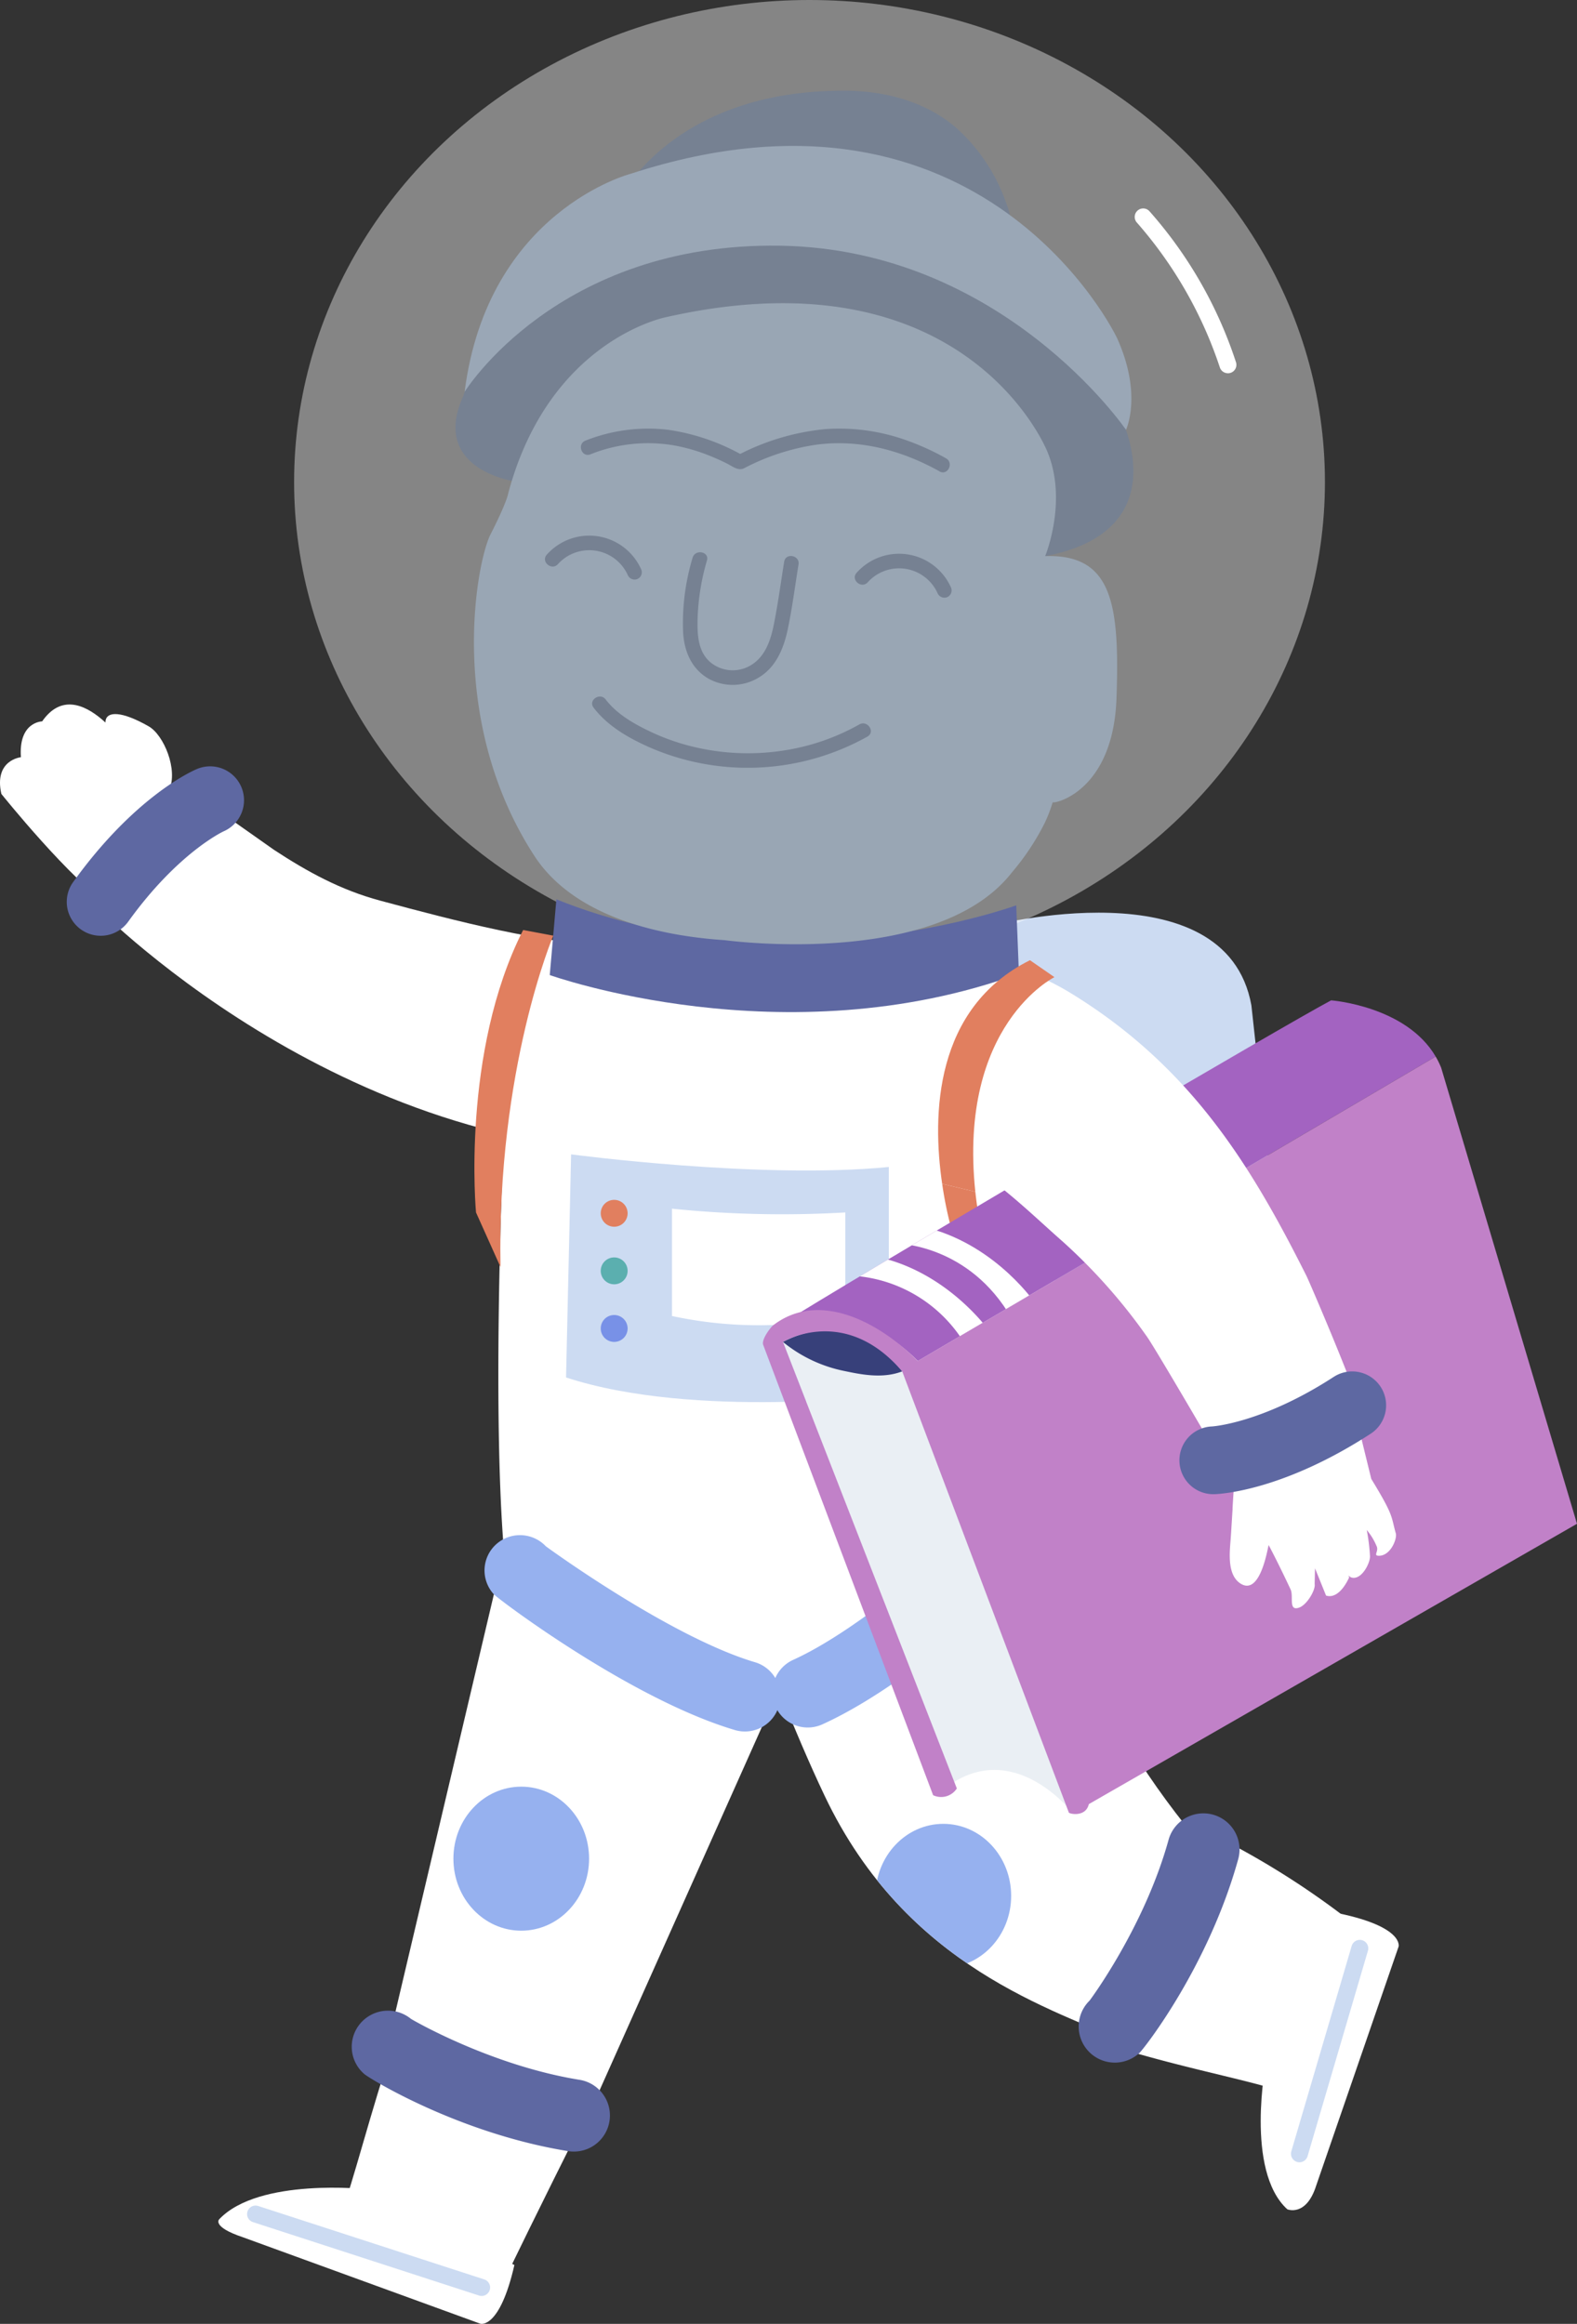 <svg id="charac2" xmlns="http://www.w3.org/2000/svg" xmlns:xlink="http://www.w3.org/1999/xlink" width="252.525" height="372" viewBox="0 0 252.525 372">
  <rect x="0" y="0" width="252.525" height="372" fill="#333333" stroke="none"/>
  <defs>
    <clipPath id="clip-path">
      <rect id="사각형_35331" data-name="사각형 35331" width="252.525" height="372" transform="translate(252.525 372) rotate(180)" fill="none"/>
    </clipPath>
    <clipPath id="clip-path-2">
      <path id="패스_34564" data-name="패스 34564" d="M265.42,384.913c17.918-11.016,79.076-46.918,86.03-50.573,0,0,12,.886,16.74,9l-82.917,48.724c-7.055-7.079-15.068-8.1-19.853-7.151Z" transform="translate(-265.42 -334.34)" fill="#a363c1"/>
    </clipPath>
    <clipPath id="clip-path-3">
      <path id="패스_34574" data-name="패스 34574" d="M319.723,537.079c-7.18-6.116-18.095-22.152-19.972-27.823-4.042-12.2-8.985-36.745-11.605-54.577L235.12,473.4s9.541,30.145,19.431,50.961c13.128,27.641,36.769,34.178,48.791,39.749" transform="translate(-235.12 -454.68)" fill="none"/>
    </clipPath>
  </defs>
  <g id="그룹_97064" data-name="그룹 97064" clip-path="url(#clip-path)">
    <g id="그룹_97063" data-name="그룹 97063" transform="translate(-0.001 0)">
      <g id="그룹_97059" data-name="그룹 97059">
        <path id="패스_34540" data-name="패스 34540" d="M314.259,307.21s38.015-9.943,42.091,12.659L365.4,402.6s-10.408,19.441-48.422,13.564l-17.65-68.716,14.934-40.232Z" transform="translate(-155.964 -158.935)" fill="#ccdbf2"/>
        <ellipse id="타원_15" data-name="타원 15" cx="82.534" cy="77.155" rx="82.534" ry="77.155" transform="translate(47.096)" fill="#fff" opacity="0.4"/>
        <g id="그룹_97046" data-name="그룹 97046" transform="translate(0 112.773)">
          <path id="패스_34541" data-name="패스 34541" d="M27.918,261.355c.311-.738-1.279-11.184-.838-12.165,1.48-3.3-.862-8.865-3.266-10.235-8.875-5.063-8.746.771-2.3,5.005,0,0-8.846-14.311-14.766-5.8,0,0-3.8.043-3.4,5.738,0,0-4.354.426-3.132,5.872,0,0,11.236,14.029,17.76,18.186l9.938-6.6Z" transform="translate(0.001 -235.456)" fill="#fff"/>
          <path id="패스_34542" data-name="패스 34542" d="M115.218,291.075c-13.186-.853-25.8-4.143-38.446-7.539-6.279-1.686-11.591-4.584-16.979-8.118-.857-.565-11.437-8.219-11.773-7.936l-17.5,16.261s39.667,41.377,93.358,40.05c0,0,4.224-19.259,4.22-19.292-1.854-8.956,10.211-14.278,7.9-15.221-.1-.038-5.451,2.792-20.782,1.8Z" transform="translate(-15.902 -252.139)" fill="#fff"/>
        </g>
        <g id="그룹_97048" data-name="그룹 97048" transform="translate(34.962 253.861)">
          <path id="패스_34543" data-name="패스 34543" d="M159.7,612.683c8.861-17.525,30.816-71.1,35.792-77.03l-39.543-5.623S142.314,572.149,132.84,600.4" transform="translate(-104.177 -530.03)" fill="#e8c5b8"/>
          <g id="그룹_97047" data-name="그룹 97047" transform="translate(0 72.528)">
            <path id="패스_34544" data-name="패스 34544" d="M122.551,681.46c-4.023,12-6.662,22.832-8.751,28.33l26.558,9.651s5.508-11.433,12.443-25.145" transform="translate(-94.256 -681.46)" fill="#fff"/>
            <path id="패스_34545" data-name="패스 34545" d="M96.8,731.427s-17.3-1.906-23.651,4.79c0,0-1.308,1.183,3.769,2.888l38.043,13.847s3.075.948,5.441-9.4L96.8,731.422Z" transform="translate(-72.994 -707.364)" fill="#fff"/>
          </g>
        </g>
        <g id="그룹_97050" data-name="그룹 97050" transform="translate(130.569 242.074)">
          <path id="패스_34546" data-name="패스 34546" d="M332.925,558.934c-3.223-1.552-6.571-3.18-9.929-4.837,0,0-13.444-44.691-18.368-48.676L272.61,536.528s19.963,34.954,31.76,42.708c2.711,1.782,13.775,5.81,16.74,6.739" transform="translate(-272.61 -505.42)" fill="#e8c5b8"/>
          <g id="그룹_97049" data-name="그룹 97049" transform="translate(46.732 50.865)">
            <path id="패스_34547" data-name="패스 34547" d="M370.18,645.975c12.084,3.808,22.975,5.7,28.512,7.687l10.46-27.411a131.449,131.449,0,0,0-23.584-14.632" transform="translate(-370.18 -611.62)" fill="#fff"/>
            <path id="패스_34548" data-name="패스 34548" d="M422.349,663.31s-3.415,17.348,3.4,23.569c0,0,3.022,1.288,4.636-3.808l13.19-38.245s.9-3.118-9.5-5.3l-11.725,23.785Z" transform="translate(-396.917 -626.162)" fill="#fff"/>
          </g>
        </g>
        <path id="패스_34549" data-name="패스 34549" d="M128.29,569.342l25.945-110,53.226,14.79L160.873,578.384" transform="translate(-66.844 -239.337)" fill="#fff"/>
        <path id="패스_34550" data-name="패스 34550" d="M319.723,537.079c-7.18-6.116-18.095-22.152-19.972-27.823-4.042-12.2-8.985-36.745-11.605-54.577L235.12,473.4s9.541,30.145,19.431,50.961c13.128,27.641,36.769,34.178,48.791,39.749" transform="translate(-122.507 -236.908)" fill="#fff"/>
        <path id="패스_34551" data-name="패스 34551" d="M258.34,531.247a5.667,5.667,0,0,1,3.214-4.057c12.961-5.882,30.586-22.9,30.634-22.971a5.693,5.693,0,0,1,7.879-1.36,5.636,5.636,0,0,1,1.437,7.817c-.642.939-19.436,19.652-35.261,26.831a5.662,5.662,0,0,1-7.9-6.255Z" transform="translate(-134.549 -261.48)" fill="#96b1ef"/>
        <path id="패스_34552" data-name="패스 34552" d="M167.623,412.909c-2.232-24.412-.153-71.043.479-79.109.335-4.3,11.073-11.409,11.524-15.643l18.258-4.579,26.879-.038,18.933,4.282a401.825,401.825,0,0,1,9.68,39.629c.776,3.865,7.481,32.77,7.769,37.488-11.945,4.885-55.209,24.92-93.526,17.97Z" transform="translate(-86.813 -163.368)" fill="#fff"/>
        <path id="패스_34553" data-name="패스 34553" d="M320.307,396.93a82.028,82.028,0,0,0,2.419,12.664l-5.431-3.918A61.068,61.068,0,0,1,315,395.67" transform="translate(-164.128 -206.162)" fill="#e17f5f"/>
        <g id="그룹_97052" data-name="그룹 97052" transform="translate(90.643 184.786)">
          <path id="패스_34554" data-name="패스 34554" d="M190.059,385.81s30.284,4.042,50.879,2.021v36.511s-31.094,3.918-51.689-2.816Z" transform="translate(-189.25 -385.81)" fill="#ccdbf2"/>
          <path id="패스_34555" data-name="패스 34555" d="M224.67,403.97a174.222,174.222,0,0,0,27.755.6V421.15a65.973,65.973,0,0,1-27.755,0Z" transform="translate(-207.705 -395.272)" fill="#fff"/>
          <g id="그룹_97051" data-name="그룹 97051" transform="translate(5.556 7.285)">
            <path id="패스_34556" data-name="패스 34556" d="M200.85,403.166A2.151,2.151,0,1,0,203,401.02,2.146,2.146,0,0,0,200.85,403.166Z" transform="translate(-200.85 -401.02)" fill="#e17f5f"/>
            <path id="패스_34557" data-name="패스 34557" d="M200.85,422.406A2.151,2.151,0,1,0,203,420.26,2.146,2.146,0,0,0,200.85,422.406Z" transform="translate(-200.85 -411.045)" fill="#5bafaf"/>
            <path id="패스_34558" data-name="패스 34558" d="M200.85,441.656A2.151,2.151,0,1,0,203,439.51,2.146,2.146,0,0,0,200.85,441.656Z" transform="translate(-200.85 -421.075)" fill="#7891e7"/>
          </g>
        </g>
        <g id="그룹_97056" data-name="그룹 97056" transform="translate(122.168 160.134)">
          <line id="선_14" data-name="선 14" x2="6.389" y2="12.482" transform="translate(11.289 51.392)" fill="none" stroke="#013518" stroke-linecap="round" stroke-linejoin="round" stroke-width="4.53"/>
          <path id="패스_34559" data-name="패스 34559" d="M280.866,451.366l27.43,70.842s-8.779-11.524-19.168-5.091L261.77,446.653S271.665,440.594,280.866,451.366Z" transform="translate(-258.561 -391.975)" fill="#eaeff4"/>
          <path id="패스_34560" data-name="패스 34560" d="M261.77,446.537a22.524,22.524,0,0,0,9.723,4.627c2.682.56,6.188,1.312,9.378.081,0,0-7.716-10.671-19.1-4.713Z" transform="translate(-258.561 -391.855)" fill="#37407a"/>
          <g id="그룹_97055" data-name="그룹 97055" transform="translate(4.957)">
            <path id="패스_34561" data-name="패스 34561" d="M265.42,384.913c17.918-11.016,79.076-46.918,86.03-50.573,0,0,12,.886,16.74,9l-82.917,48.724c-7.055-7.079-15.068-8.1-19.853-7.151Z" transform="translate(-265.42 -334.34)" fill="#a363c1"/>
            <g id="그룹_97054" data-name="그룹 97054" clip-path="url(#clip-path-2)">
              <g id="그룹_97053" data-name="그룹 97053" transform="translate(9 36.506)">
                <path id="패스_34562" data-name="패스 34562" d="M284.21,423.423a22.629,22.629,0,0,1,18.852,11.758l3.923-2.237s-6.126-9.206-17.075-12.194l-5.695,2.668Z" transform="translate(-284.21 -415.869)" fill="#fff"/>
                <path id="패스_34563" data-name="패스 34563" d="M299.81,412.984s11.572.038,18.411,12.007l3.923-2.237s-6.126-9.2-17.075-12.194l-5.259,2.419Z" transform="translate(-292.338 -410.56)" fill="#fff"/>
              </g>
            </g>
          </g>
          <path id="패스_34565" data-name="패스 34565" d="M385.428,427.924l-21.74-72.974a12.83,12.83,0,0,0-.891-1.82l-82.931,48.729c-6.375-6.418-15.916-11.27-23.153-5.714-.393.3-1.916,2.27-1.6,3.128.038.11,27.209,72.092,27.209,72.092a2.991,2.991,0,0,0,3.8-1.078l-27.846-71.479s9.814-6,18.986,4.588a1.355,1.355,0,0,1,.11.125l26.683,70.622c.086.225,2.716.79,3.2-1.346h0l78.17-44.878Z" transform="translate(-255.071 -344.13)" fill="#c181c8"/>
        </g>
        <g id="그룹_97057" data-name="그룹 97057" transform="translate(137.149 153.737)">
          <path id="패스_34566" data-name="패스 34566" d="M411.6,485.23c-.153,2.457-.268,4.359-.316,4.967-.172,2.131-.565,5.685,1.6,7.055,3.108,1.949,4.268-5.364,4.488-6.174,0,0,1.432,2.663,3.516,7.108.522,1.116-.422,3.592,1.418,2.883,1.26-.489,2.605-2.855,2.433-3.75l.057-2.519,1.767,4.363c1.188.383,2.538-.441,3.693-2.879l-1.154-5.053s-.685-.1.263,2.136c.445,1.035.283,3,1.657,2.96,1.48-.034,2.673-2.586,2.572-3.53a30.413,30.413,0,0,0-.513-4.124,9.644,9.644,0,0,1,1.557,2.534c.46.867-.637,1.609.431,1.585,1.873-.038,2.893-2.754,2.668-3.568-.8-2.831-.259-2.72-3.932-8.736l-3.056-12.462-17.635-.216c-.426-.014-1.116,10.753-1.528,17.424Z" transform="translate(-351.371 -397.487)" fill="#fff"/>
          <path id="패스_34567" data-name="패스 34567" d="M287.015,343.852a13.171,13.171,0,0,0,1.063,2.419c3.243,5.7,8.19,3.951,13.775,6.25,5.867,2.414,12.6,9.167,17.439,13.4a90.325,90.325,0,0,1,13.583,15.312c1.331,1.854,12.85,21.582,12.764,21.606.01,0,21.85-7.726,21.85-7.726,1.011-.283-8.564-22.6-9.091-23.636-8.727-17.372-18.325-33.35-37.689-45.223-6.2-3.8-14.661-6.768-21.836-4.459-8.281,2.668-14.651,13.425-11.859,22.056Z" transform="translate(-286.348 -320.984)" fill="#fff"/>
        </g>
        <path id="패스_34568" data-name="패스 34568" d="M258.5,301.538s-37.22,13.689-73.639-.958L183.8,312.7s37.608,13.483,75.129-.211l-.431-10.959Z" transform="translate(-95.767 -156.616)" fill="#5e68a2"/>
        <path id="패스_34569" data-name="패스 34569" d="M27.747,283.268a5.429,5.429,0,0,0,4.416-2.261c7.96-11.064,15.207-14.426,15.279-14.46a5.426,5.426,0,0,0-4.325-9.953c-1,.426-10.058,4.574-19.776,18.081a5.427,5.427,0,0,0,4.406,8.592Z" transform="translate(-11.63 -133.47)" fill="#5e68a2"/>
        <path id="패스_34570" data-name="패스 34570" d="M424.014,458.735a5.431,5.431,0,0,0-4.933.5c-11.437,7.424-19.412,7.931-19.493,7.936A5.424,5.424,0,0,0,400,478.013c1.087-.038,11.035-.613,25-9.68a5.422,5.422,0,0,0-.987-9.6Z" transform="translate(-205.509 -238.828)" fill="#5e68a2"/>
        <path id="패스_34571" data-name="패스 34571" d="M378.612,606.414a5.772,5.772,0,0,0-3.583,3.884c-3.88,14-12.6,25.691-12.659,25.749a5.785,5.785,0,0,0,7.994,8.363c.843-.8,11.083-13.938,15.82-31.027a5.787,5.787,0,0,0-7.572-6.969Z" transform="translate(-187.905 -315.784)" fill="#5e68a2"/>
        <path id="패스_34572" data-name="패스 34572" d="M158.332,686.211a5.784,5.784,0,0,0-4.258-3.132c-14.35-2.323-26.941-9.708-27-9.761a5.816,5.816,0,0,0-8.128.766,5.751,5.751,0,0,0,.68,8.085c.886.747,15.082,9.483,32.6,12.323a5.78,5.78,0,0,0,6.107-8.281Z" transform="translate(-61.271 -350.147)" fill="#5e68a2"/>
        <path id="패스_34573" data-name="패스 34573" d="M209.039,537a5.657,5.657,0,0,0-3.741-3.578c-13.645-4.052-33.436-18.507-33.493-18.564a5.7,5.7,0,0,0-7.994-.273,5.636,5.636,0,0,0-.354,7.936c.766.838,21.946,16.807,38.609,21.754a5.664,5.664,0,0,0,6.974-7.28Z" transform="translate(-84.404 -267.338)" fill="#96b1ef"/>
        <ellipse id="타원_16" data-name="타원 16" cx="10.863" cy="11.528" rx="10.863" ry="11.528" transform="translate(72.605 286.004)" fill="#96b1ef"/>
        <g id="그룹_97058" data-name="그룹 97058" transform="translate(112.613 217.771)" clip-path="url(#clip-path-3)">
          <ellipse id="타원_17" data-name="타원 17" cx="10.863" cy="11.528" rx="10.863" ry="11.528" transform="translate(27.578 74.185)" fill="#96b1ef"/>
        </g>
        <path id="패스_34576" data-name="패스 34576" d="M120.175,751.62a1.312,1.312,0,0,1-.421-.067L83.55,739.8a1.357,1.357,0,1,1,.838-2.582l36.2,11.754a1.358,1.358,0,0,1-.417,2.649Z" transform="translate(-43.044 -384.089)" fill="#ccdbf2"/>
        <path id="패스_34577" data-name="패스 34577" d="M432.963,683.985a1.365,1.365,0,0,1-1.3-1.743l9.656-32.852a1.358,1.358,0,1,1,2.605.766l-9.656,32.852A1.361,1.361,0,0,1,432.963,683.985Z" transform="translate(-224.885 -337.853)" fill="#ccdbf2"/>
        <path id="패스_34578" data-name="패스 34578" d="M314.293,356.722c-1.624-11.006-1.279-28.143,14.057-35.8l3.923,2.711S316.8,331.246,319.6,357.982" transform="translate(-163.422 -167.214)" fill="#e17f5f"/>
        <path id="패스_34579" data-name="패스 34579" d="M171.241,311.74s-9.047,21.266-8.449,53.04l-3.923-8.741s-2.414-25.619,7.544-45.209l4.828.905Z" transform="translate(-82.644 -161.956)" fill="#e17f5f"/>
        <path id="패스_34580" data-name="패스 34580" d="M394.295,96.051A1.362,1.362,0,0,1,393,95.107,67.138,67.138,0,0,0,379.744,71.96a1.357,1.357,0,0,1,1.969-1.868,68.573,68.573,0,0,1,13.875,24.192,1.354,1.354,0,0,1-.876,1.705,1.4,1.4,0,0,1-.412.067Z" transform="translate(-197.669 -36.301)" fill="#fff"/>
      </g>
      <g id="그룹_97062" data-name="그룹 97062" transform="translate(72.937 14.524)">
        <path id="패스_34581" data-name="패스 34581" d="M153.588,98.888c.048-.172.1-.35.158-.536a40.376,40.376,0,0,1,21.3-24.652s17.626-8.966,41-3.645l1.207-.187,1.437.843a70.014,70.014,0,0,1,8.214,2.773c26.184,10.676,31.817,28.23,32.746,30.95,2.625,7.7,1.9,17.415-12.941,20.212-22.324,4.215-83.937-12.041-83.937-12.041s-.1-.01-.263-.038l-.081.436-.206-.235S147.975,111,153.593,98.883Z" transform="translate(-152.282 -50.146)" fill="#768192"/>
        <g id="그룹_97060" data-name="그룹 97060" transform="translate(28.544)">
          <path id="패스_34582" data-name="패스 34582" d="M214.2,56.62l-.024.01S214.19,56.63,214.2,56.62Z" transform="translate(-213.077 -44.025)" fill="#768192"/>
          <path id="패스_34583" data-name="패스 34583" d="M214.183,56.65Z" transform="translate(-213.076 -44.041)" fill="#768192"/>
          <path id="패스_34584" data-name="패스 34584" d="M212.837,43.115s.048-.057.086-.1.057-.062.086-.1c4.052-4.569,13.425-12.213,31-12.577,2.237-.043,11.969-.484,19.417,5.843A28.946,28.946,0,0,1,271.6,48.527a.134.134,0,0,0,0,.024c.225.512,3.98,9.637-10.254,5.067-14.646-4.7-29.849-5.743-33.9-4.6-13.171,3.7-16.476,3.41-15.389-2.725a31.379,31.379,0,0,1,.766-3.175Z" transform="translate(-211.878 -30.324)" fill="#768192"/>
        </g>
        <path id="패스_34585" data-name="패스 34585" d="M259.757,79.42S238.5,34.805,181.917,53.235c0,0-22.889,5.92-26.577,34.9,0,0,14.795-23.929,50.482-23.392S261.247,94.22,261.247,94.22s2.706-5.637-1.485-14.8Z" transform="translate(-153.875 -39.937)" fill="#9aa7b6"/>
        <path id="패스_34586" data-name="패스 34586" d="M160.995,138.568c2.8-5.465,2.955-6.82,2.955-6.82,6.6-24.637,25.3-28.182,25.3-28.182,47.857-10.786,60.827,21.064,60.995,21.457,3.348,7.965-.321,16.8-.321,16.8,10.776-.34,11.94,7.682,11.423,22.722s-10.029,16.95-10.173,16.677c-.067-.139-.3,1.188-1.341,3.353a39.445,39.445,0,0,1-5.235,7.879c-11.706,15.02-43.915,11.121-45.994,10.848-12.831-.853-24.791-4.761-30.471-13.492-13.832-21.27-9.474-46.071-7.136-51.243Z" transform="translate(-155.497 -67.325)" fill="#99a6b4"/>
        <g id="그룹_97061" data-name="그룹 97061" transform="translate(14.327 54.077)">
          <path id="패스_34587" data-name="패스 34587" d="M246.82,186.537c-.565,3.468-1.006,6.983-1.734,10.422-.627,2.955-1.844,5.958-4.531,7.606a8.008,8.008,0,0,1-8.2.216c-2.74-1.614-3.875-4.464-4.023-7.529a36.4,36.4,0,0,1,1.523-11.792c.417-1.432,2.72-1.006,2.3.441a37.077,37.077,0,0,0-1.494,9.206c-.072,2.467,0,5.326,2.026,7.06a5.6,5.6,0,0,0,6.37.57c2.323-1.308,3.238-3.86,3.755-6.337.7-3.405,1.154-6.878,1.71-10.307.239-1.485,2.538-1.044,2.3.441h0Z" transform="translate(-206.216 -164.773)" fill="#768192"/>
          <path id="패스_34588" data-name="패스 34588" d="M299.011,191.351a6.763,6.763,0,0,0-11.164-1.691c-1.02,1.106-2.788-.426-1.763-1.537a9.1,9.1,0,0,1,15.135,2.452,1.177,1.177,0,0,1-.714,1.49,1.2,1.2,0,0,1-1.494-.714Z" transform="translate(-236.164 -165.046)" fill="#768192"/>
          <path id="패스_34589" data-name="패스 34589" d="M195.431,185.291a6.763,6.763,0,0,0-11.164-1.691c-1.02,1.106-2.788-.426-1.763-1.537a9.1,9.1,0,0,1,15.135,2.452,1.177,1.177,0,0,1-.714,1.49,1.2,1.2,0,0,1-1.494-.714h0Z" transform="translate(-182.195 -161.889)" fill="#768192"/>
          <path id="패스_34590" data-name="패스 34590" d="M242.063,239.2a39.325,39.325,0,0,1-35.122,1.633c-3.262-1.466-6.543-3.367-8.741-6.255-.915-1.2,1.025-2.5,1.935-1.312,1.8,2.356,4.512,3.894,7.141,5.144a35.272,35.272,0,0,0,8,2.677,37.4,37.4,0,0,0,16.6-.3,35.4,35.4,0,0,0,8.87-3.525c1.3-.742,2.625,1.188,1.312,1.935h0Z" transform="translate(-190.409 -189.897)" fill="#768192"/>
          <path id="패스_34591" data-name="패스 34591" d="M251.643,150.083c-6.049-3.372-12.764-5.178-19.709-4.272a36.186,36.186,0,0,0-11.572,3.765c-.963.489-1.868-.3-2.725-.728-.953-.474-1.925-.915-2.917-1.308a28.914,28.914,0,0,0-5.465-1.59,24.762,24.762,0,0,0-13.521,1.408c-1.408.546-2.184-1.662-.781-2.2a27.26,27.26,0,0,1,13.2-1.734,34.254,34.254,0,0,1,12.06,4.143c-.393.029-.785.053-1.173.081a38.1,38.1,0,0,1,14.268-4.325,31.831,31.831,0,0,1,12.8,1.705,40.238,40.238,0,0,1,6.566,2.965c1.308.728.283,2.835-1.035,2.1h0Z" transform="translate(-188.457 -143.229)" fill="#768192"/>
        </g>
      </g>
    </g>
  </g>
</svg>
